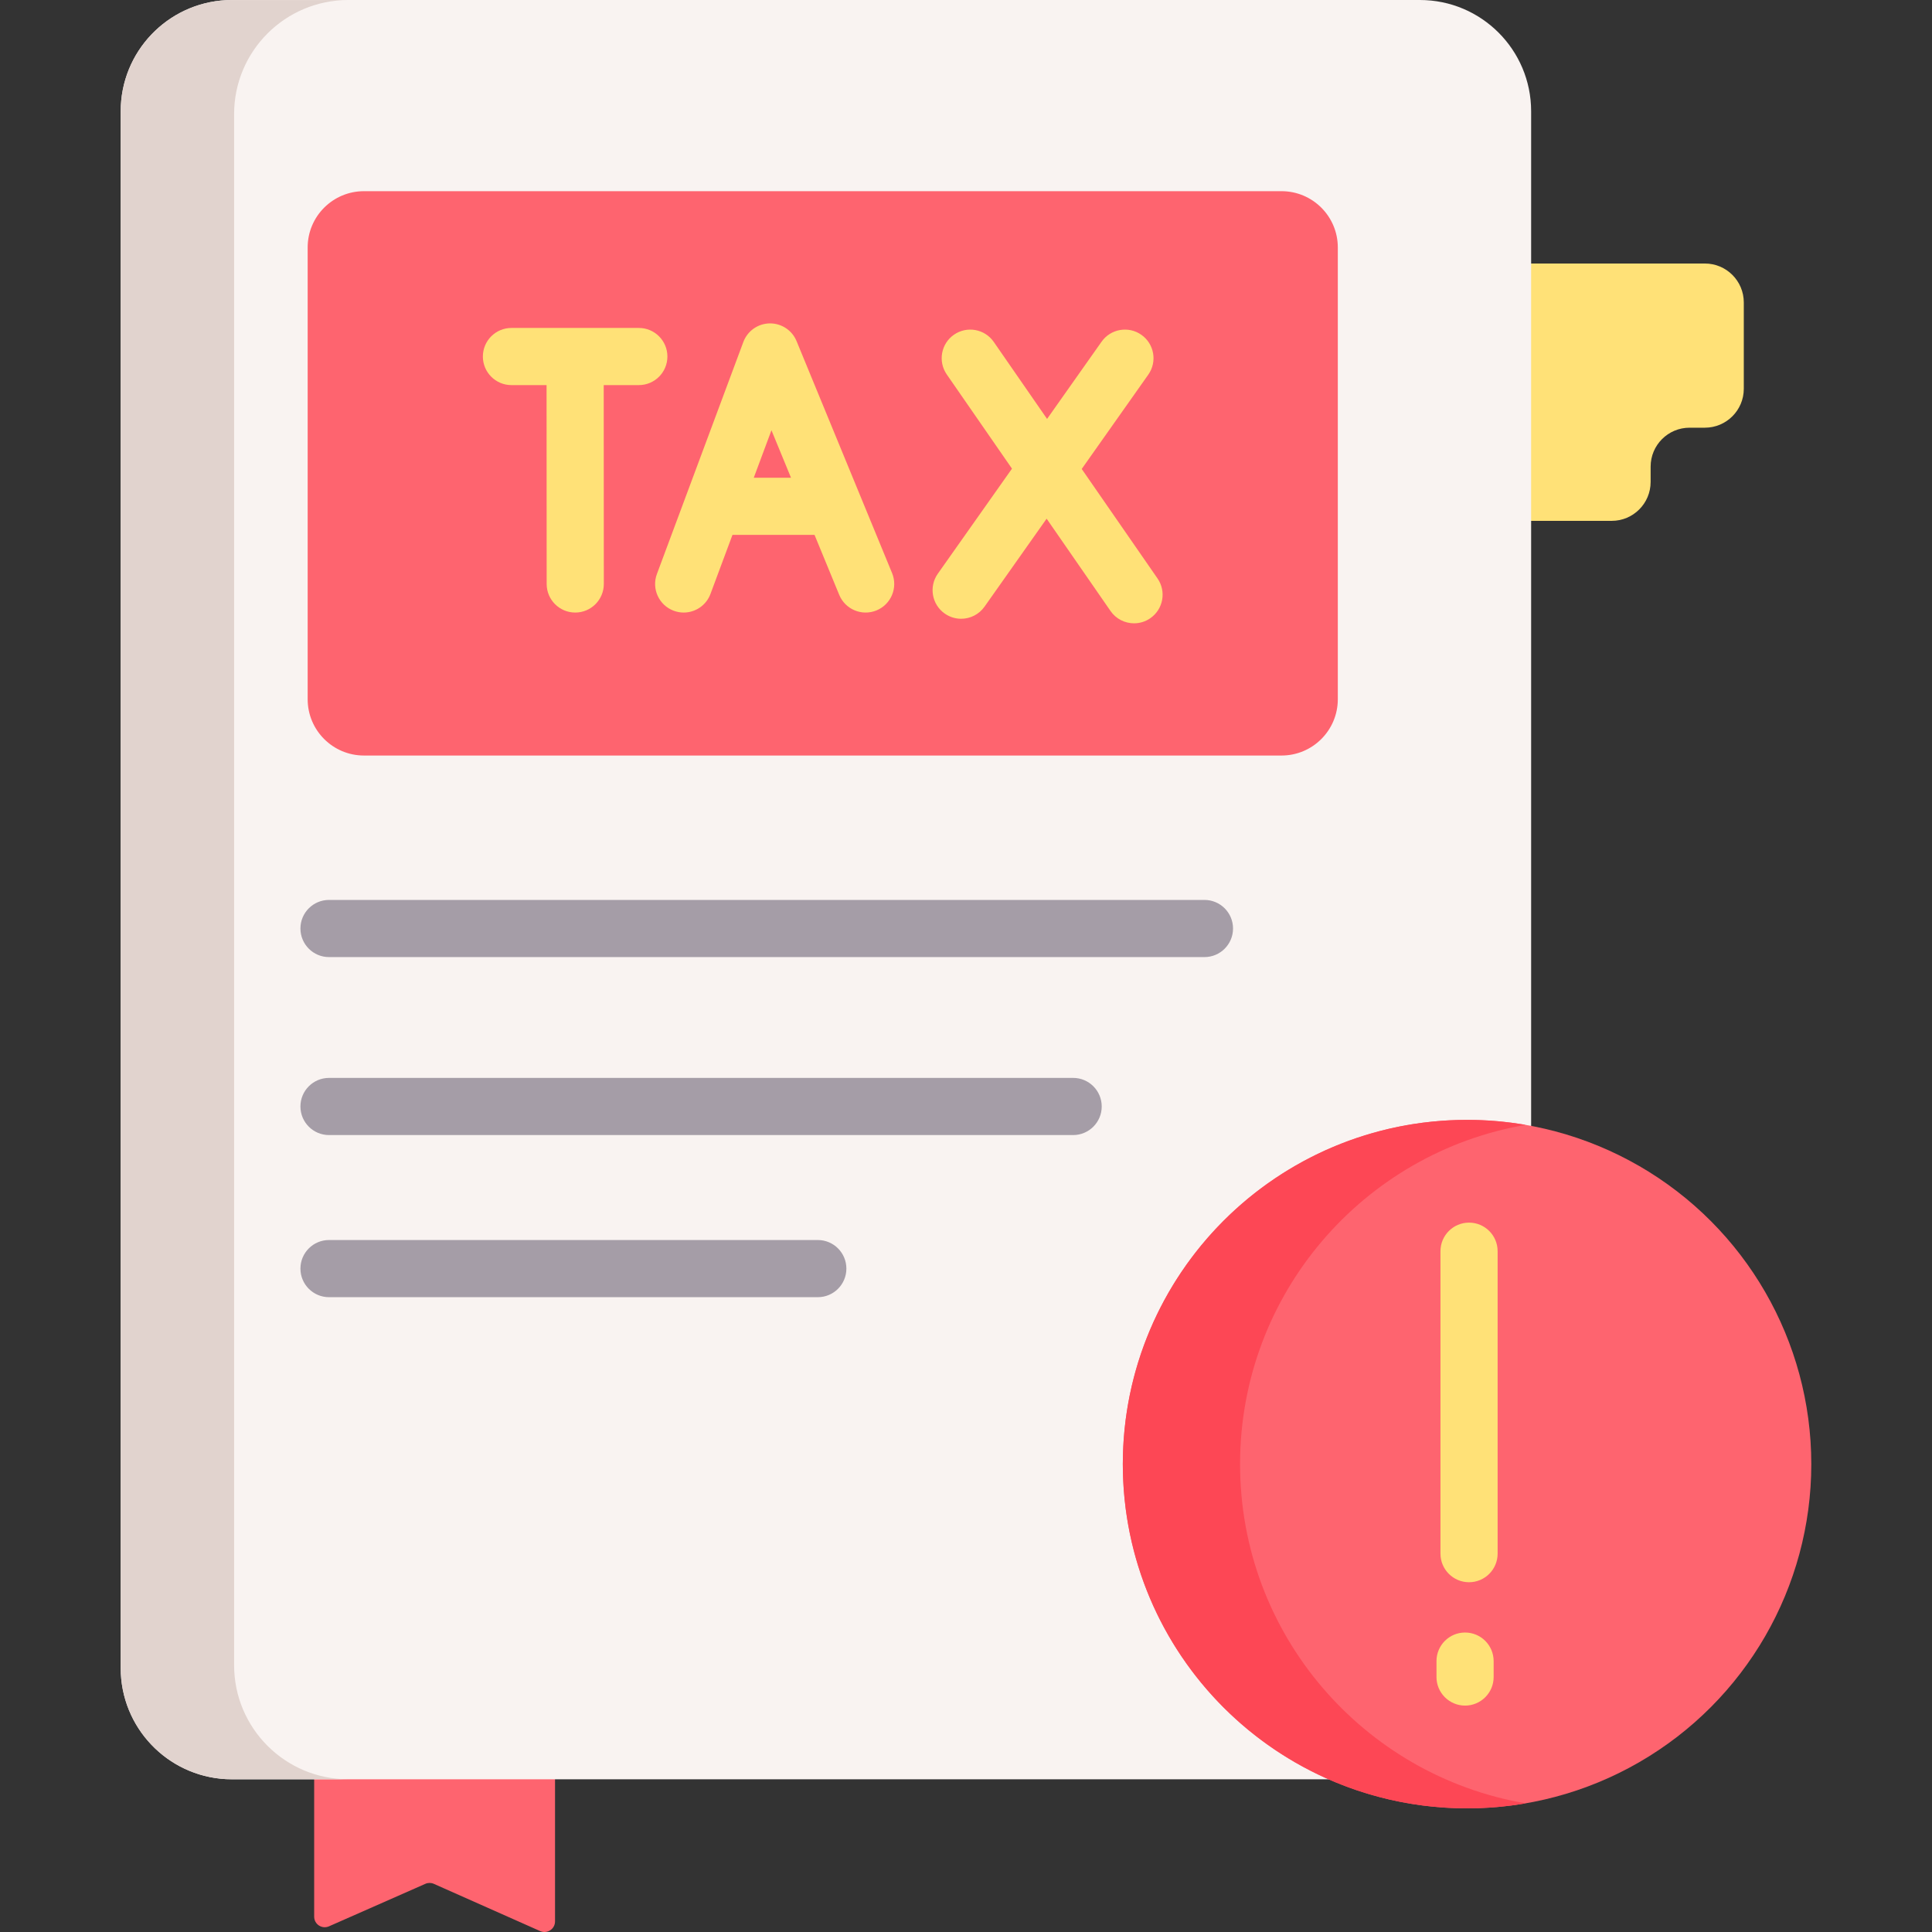 <svg id="Capa_1" enable-background="new 0 0 507.015 507.015" height="512" viewBox="0 0 507.015 507.015" width="512" xmlns="http://www.w3.org/2000/svg"><rect x="0" y="0" width="507.015" height="507.015" fill="#333333" stroke="none"/><g><path d="m396.814 136.69h26.144c5.643 0 10.218-4.575 10.218-10.218v-4.013c0-5.643 4.575-10.218 10.218-10.218h4.013c5.643 0 10.218-4.575 10.218-10.218v-22.651c0-5.643-4.575-10.218-10.218-10.218h-50.592v67.536z" fill="#ffe177"/><path d="m145.656 463.932v40.311c0 2-2.061 3.343-3.897 2.533l-27.906-12.399c-.708-.318-1.528-.318-2.236 0l-2.718 1.2-22.563 9.948c-1.836.81-3.887-.533-3.887-2.533v-39.059h63.207z" fill="#fe646f"/><path d="m401.816 29.2v408.54c0 16.12-13.07 29.2-29.2 29.2h-311.74c-.09 0-.17 0-.26-.01-.43 0-.86-.01-1.29-.03-15.41-.81-27.65-13.56-27.65-29.16v-408.54c0-15.6 12.24-28.35 27.65-29.16.43-.02.86-.03 1.29-.03.09-.01.17-.01.26-.01h311.74c16.13 0 29.2 13.08 29.2 29.2z" fill="#f9f3f1"/><circle cx="384.999" cy="384.227" fill="#fe646f" r="90.34"/><path d="m336.306 198.273h-240.789c-8.161 0-14.777-6.616-14.777-14.777v-118.547c0-8.161 6.616-14.777 14.777-14.777h240.789c8.161 0 14.777 6.616 14.777 14.777v118.547c-.001 8.161-6.616 14.777-14.777 14.777z" fill="#fe646f"/><path d="m91.386 466.93h-30.77c-.43 0-.86-.01-1.29-.03-15.41-.81-27.65-13.56-27.65-29.16v-408.54c0-15.6 12.24-28.35 27.65-29.16.43-.02.86-.03 1.29-.03h30.77c-16.54 0-29.95 13.4-29.95 29.94v407.03c0 16.55 13.41 29.95 29.95 29.95z" fill="#e1d3ce"/><path d="m316.086 251.168h-229.743c-4.142 0-7.5-3.358-7.5-7.5s3.358-7.5 7.5-7.5h229.743c4.142 0 7.5 3.358 7.5 7.5s-3.358 7.5-7.5 7.5z" fill="#a59da7"/><path d="m281.625 297.874h-195.282c-4.142 0-7.5-3.358-7.5-7.5s3.358-7.5 7.5-7.5h195.282c4.142 0 7.5 3.358 7.5 7.5s-3.358 7.5-7.5 7.5z" fill="#a59da7"/><path d="m214.616 340.419h-128.273c-4.142 0-7.5-3.358-7.5-7.5s3.358-7.5 7.5-7.5h128.273c4.142 0 7.5 3.358 7.5 7.5s-3.357 7.5-7.5 7.5z" fill="#a59da7"/><g fill="#ffe177"><path d="m384.477 447.6c-4.142 0-7.5-3.358-7.5-7.5v-4.177c0-4.142 3.358-7.5 7.5-7.5s7.5 3.358 7.5 7.5v4.177c0 4.142-3.358 7.5-7.5 7.5z"/><path d="m385.521 415.225c-4.142 0-7.5-3.358-7.5-7.5v-79.372c0-4.142 3.358-7.5 7.5-7.5s7.5 3.358 7.5 7.5v79.372c0 4.142-3.358 7.5-7.5 7.5z"/><path d="m303.769 151.806-19.895-28.737 17.468-24.746c2.389-3.384 1.582-8.064-1.802-10.453s-8.063-1.582-10.453 1.802l-14.304 20.265-13.99-20.208c-2.357-3.406-7.029-4.255-10.436-1.897-3.406 2.358-4.255 7.03-1.897 10.436l17.113 24.719-19.462 27.57c-2.389 3.384-1.582 8.064 1.802 10.453 1.314.928 2.824 1.373 4.319 1.373 2.354 0 4.672-1.105 6.134-3.175l16.298-23.089 16.772 24.227c1.456 2.104 3.795 3.231 6.173 3.231 1.472 0 2.96-.433 4.262-1.334 3.407-2.359 4.256-7.031 1.898-10.437z"/><path d="m175.147 93.563c0-4.142-3.358-7.5-7.5-7.5h-33.427c-4.142 0-7.5 3.358-7.5 7.5s3.358 7.5 7.5 7.5h9.216l.026 52.193c.002 4.141 3.359 7.496 7.5 7.496h.004c4.142-.002 7.498-3.362 7.496-7.504l-.026-52.186h9.21c4.143.001 7.501-3.357 7.501-7.499z"/><path d="m209.039 89.513c-1.175-2.854-3.976-4.689-7.063-4.644-3.085.053-5.823 1.989-6.901 4.881l-22.682 60.883c-1.446 3.881.528 8.2 4.41 9.646.863.321 1.747.474 2.617.474 3.042 0 5.905-1.865 7.029-4.884l5.774-15.5h21.534l6.48 15.737c1.577 3.83 5.96 5.657 9.791 4.08 3.83-1.577 5.657-5.96 4.08-9.791zm-11.226 35.857 4.64-12.456 5.129 12.456z"/></g><path d="m400.379 473.249c-5.005.861-10.143 1.313-15.384 1.313-49.895 0-90.333-40.439-90.333-90.333s40.439-90.343 90.333-90.343c5.241 0 10.379.451 15.384 1.313-42.562 7.292-74.949 44.377-74.949 89.031s32.388 81.728 74.949 89.019z" fill="#fd4755"/></g></svg>